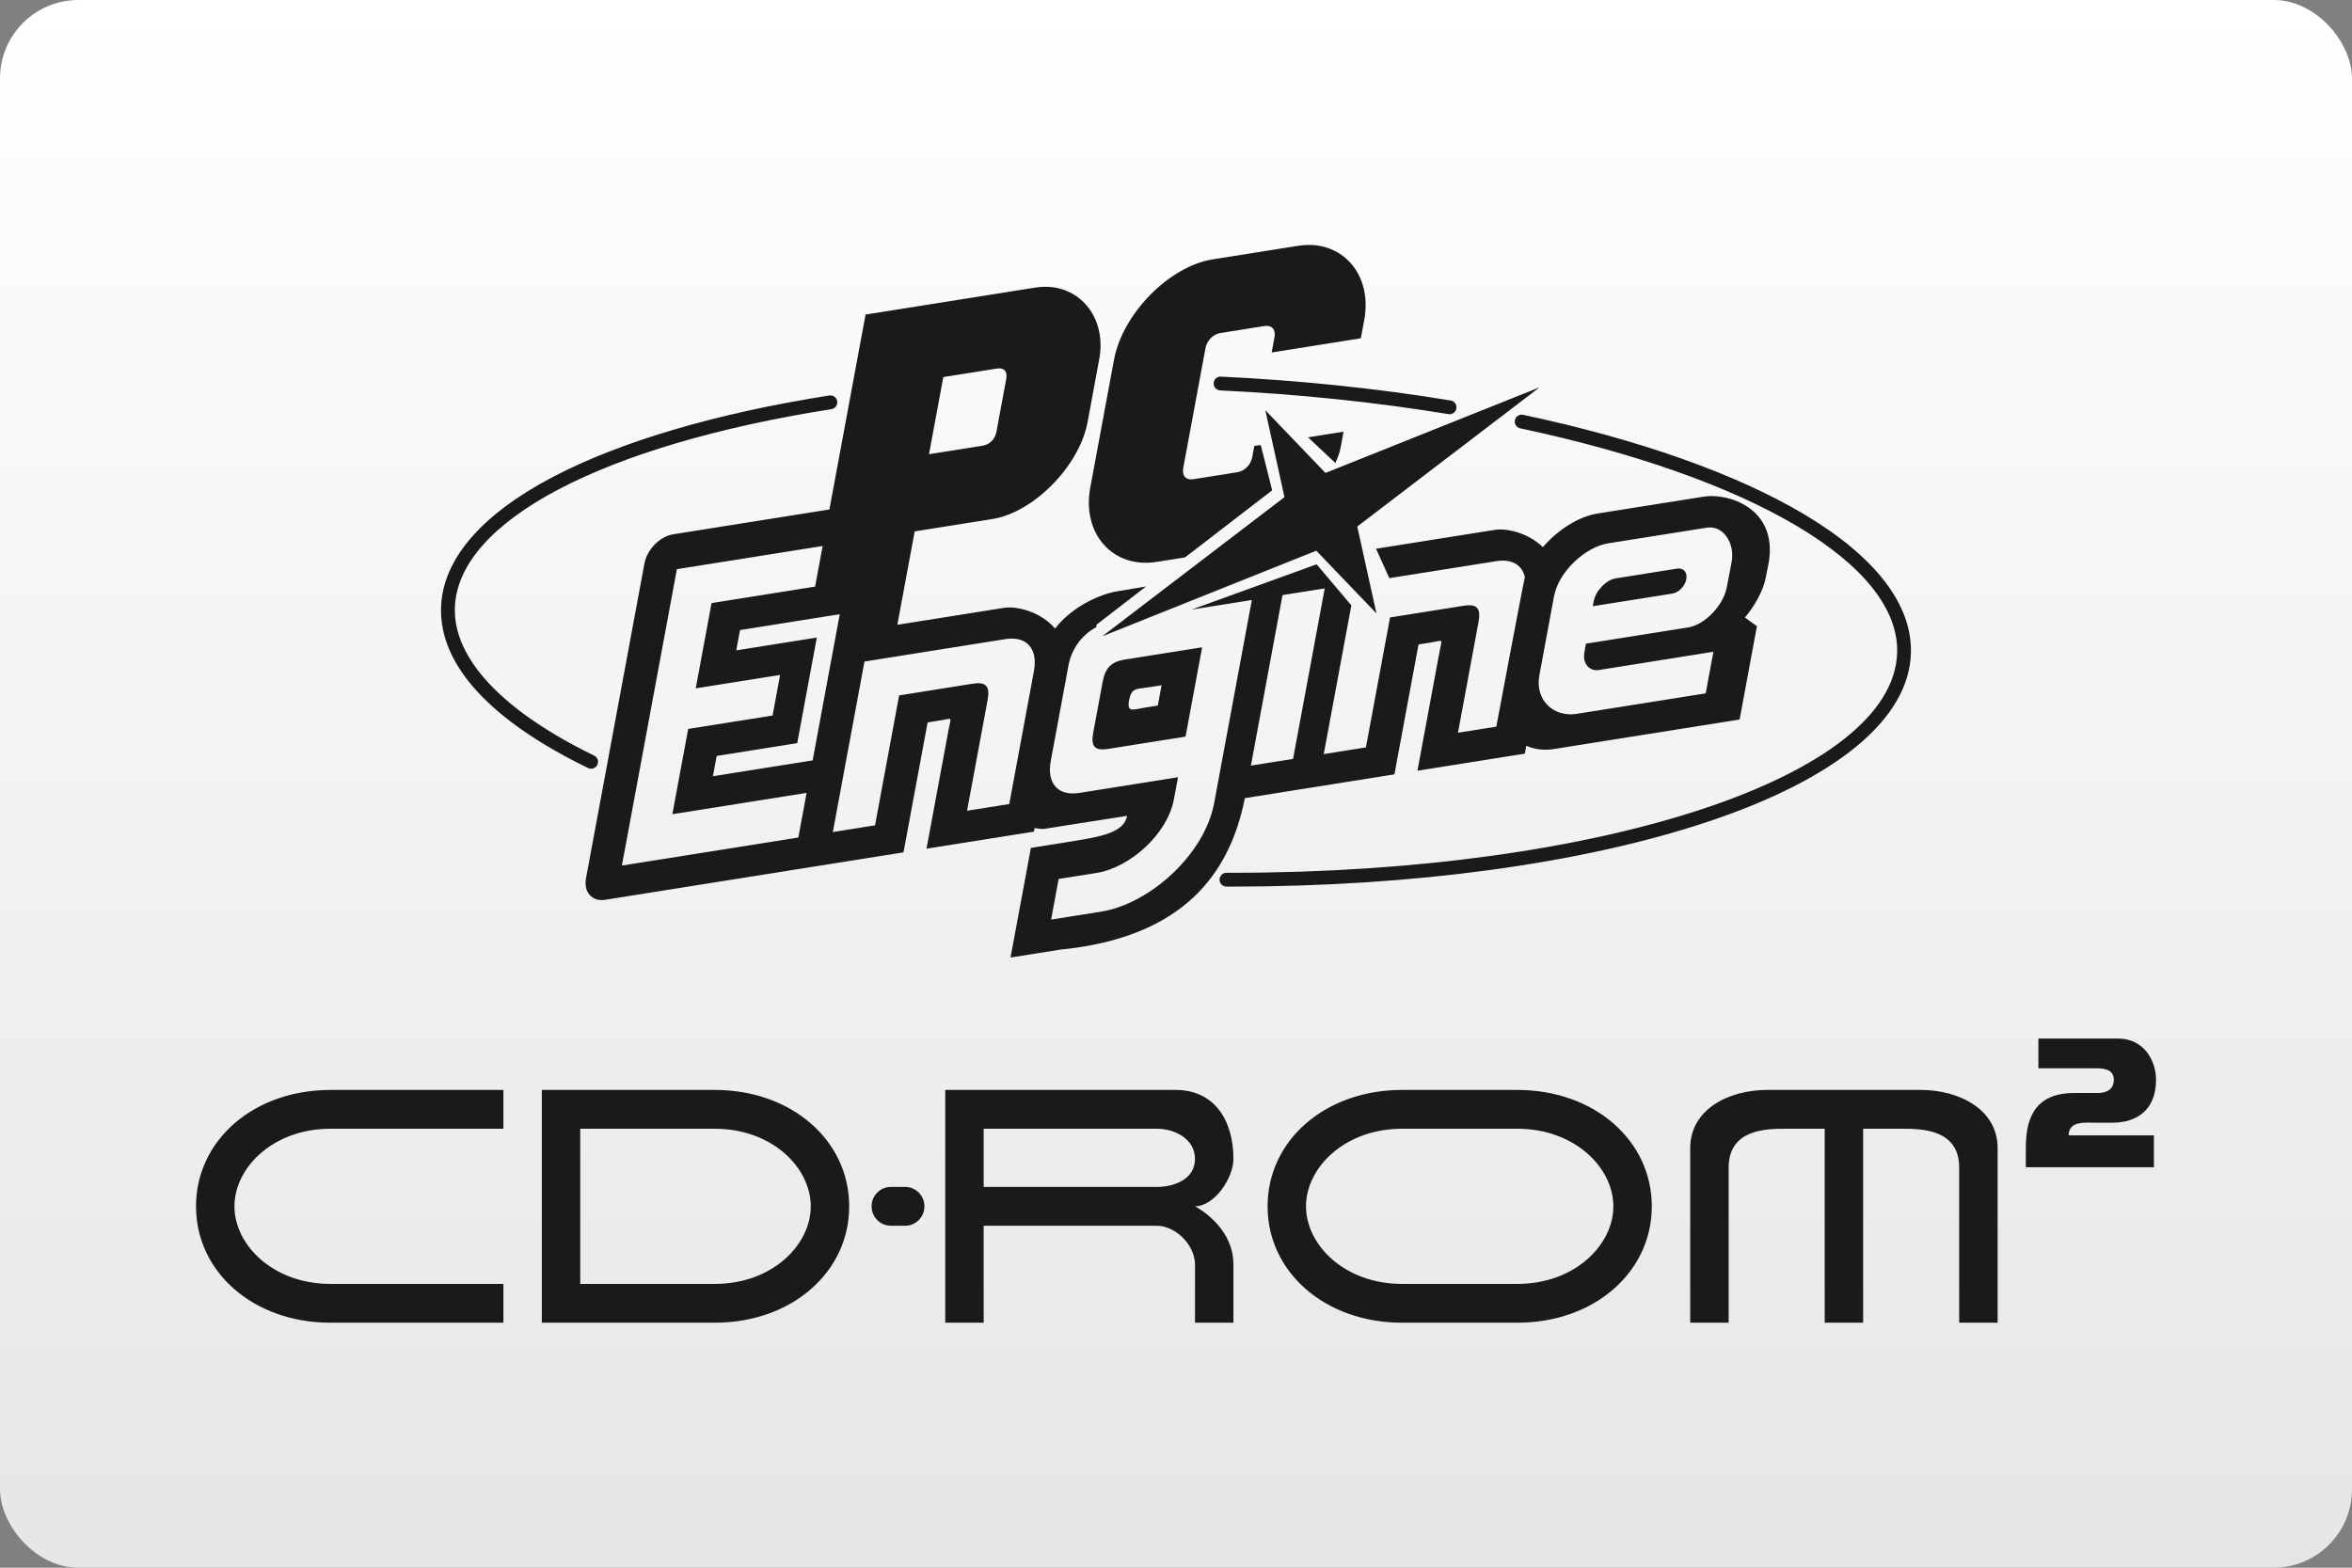 <?xml version="1.0" encoding="UTF-8"?>
<svg width="480" height="320" version="1.1" viewBox="0 0 480 320" xmlns="http://www.w3.org/2000/svg">
 <rect x="0" y="0" width="480" height="320" fill="#808080" stroke="none"/>
 <defs>
  <linearGradient id="a" x1="81.598" x2="81.598" y2="84.667" gradientTransform="scale(3.78)" gradientUnits="userSpaceOnUse">
   <stop stop-color="#fff" offset="0"/>
   <stop stop-color="#e6e6e6" offset="1"/>
  </linearGradient>
 </defs>
 <rect width="480" height="320" ry="16" fill="url(#a)" stroke-linecap="square" stroke-linejoin="round" stroke-width="2" style="paint-order:stroke fill markers"/>
 <path d="m267.32 50.001c-0.784-0.013-1.595 0.044-2.428 0.176l-17.414 2.769c-8.881 1.413-18.388 11.091-20.133 20.498l-4.844 26.107c-1.743 9.406 4.638 16.558 13.525 15.145l5.82-0.92 17.781-13.691-2.324-9.23-1.312 0.158-0.422 2.275c-0.292 1.579-1.558 2.864-3.043 3.103l-9.004 1.43c-1.487 0.238-2.337-0.715-2.043-2.293l4.537-24.451c0.292-1.572 1.556-2.86 3.041-3.098l9.004-1.43c1.486-0.237 2.336 0.715 2.043 2.287l-0.58 3.113 18.199-2.897 0.691-3.727c1.581-8.525-3.512-15.197-11.096-15.326zm-53.724 8.541c-0.748-0.016-1.52 0.034-2.311 0.16l-34.639 5.506-7.379 39.786-31.895 5.072c-2.699 0.43-5.327 3.097-5.855 5.955l-11.92 64.235c-0.528 2.86 1.233 4.832 3.932 4.406l60.856-9.676 4.924-26.521 2.478-0.398c2.726-0.428 2.324-0.919 1.795 1.912l-4.5 24.26 21.92-3.484 0.133-0.727c0.559 0.042 1.309 0.26 1.965 0.162l16.922-2.66c-0.629 3.382-5.087 4.232-11.893 5.312l-7.744 1.232-4.154 22.377 10.176-1.617c25.052-2.477 34.583-15.451 37.643-30.915l30.527-4.855 4.918-26.521 2.482-0.398c2.72-0.432 2.32-0.924 1.799 1.908l-4.504 24.268 21.916-3.486 0.299-1.607c1.654 0.731 3.588 0.988 5.633 0.666l37.902-6.023 3.535-19.062-2.457-1.752c2.127-2.527 3.787-5.616 4.268-8.211l0.598-3.006c1.891-11.243-8.454-14.23-13.176-13.479l-21.75 3.457c-3.853 0.613-8.093 3.304-11.18 6.867-2.854-2.833-7.26-3.934-9.822-3.525l-24.215 3.848 2.711 6.004 21.838-3.467c3.15-0.503 5.254 0.756 5.832 3.256-0.234 0.661-5.832 30.526-5.832 30.526l-7.83 1.246 4.199-22.611c0.52-2.832-0.334-3.748-3.053-3.314l-15.006 2.389-4.924 26.521-8.607 1.373 5.633-30.366-7.086-8.375-25.506 9.24 12.088-1.924 0.195-0.025-7.687 41.438c-1.954 10.526-13.163 20.592-23.107 22.174l-10.174 1.615 1.543-8.293 7.738-1.227c6.804-1.085 14.466-7.909 15.787-15.045l0.834-4.49-20.154 3.203c-4.322 0.689-6.668-1.941-5.818-6.516l3.615-19.48c0.639-3.462 2.796-6.335 5.68-7.83l0.047-0.521 10.113-7.797-5.906 0.996c-3.144 0.497-8.972 2.859-12.676 7.592-2.8-3.348-7.697-4.659-10.455-4.221l-21.725 3.457 3.541-19.066 15.85-2.522c8.436-1.338 17.772-10.846 19.432-19.775l2.381-12.85c1.503-8.097-3.506-14.626-10.738-14.781zm-9.621 16.646c1.1 0.026 1.631 0.822 1.381 2.15l-1.996 10.779c-0.286 1.524-1.373 2.628-2.811 2.857l-10.959 1.742 2.922-15.75 10.959-1.742c0.18-0.028 0.347-0.041 0.504-0.037zm45.038 1.684c-0.705 0.042-1.297 0.611-1.332 1.34-0.038 0.781 0.563 1.443 1.342 1.478 16.061 0.77 31.73 2.4 46.575 4.842 0.078 0.012 0.156 0.02 0.232 0.02 0.678 0 1.274-0.49 1.389-1.184 0.128-0.77-0.395-1.496-1.162-1.621-14.952-2.46-30.732-4.1-46.901-4.875-0.048-2e-3 -0.096-0.003-0.143 0zm65.181 2.191-43.692 17.475-12.277-12.805 3.914 17.744-37.199 28.412 43.692-17.48 12.277 12.807-3.916-17.74 37.201-28.412zm-144.66 1.648c-0.094-0.004-0.189 5.94e-4 -0.285 0.015-23.064 3.631-42.561 9.376-56.384 16.613-14.57 7.63-22.47 16.788-22.848 26.488-0.464 11.784 9.911 23.178 30.008 32.95 0.199 0.098 0.408 0.145 0.615 0.145 0.521 0 1.024-0.293 1.268-0.795 0.34-0.705 0.049-1.548-0.65-1.889-18.742-9.114-28.836-19.875-28.424-30.298 0.684-17.582 30.132-33.071 76.853-40.423 0.768-0.122 1.294-0.843 1.172-1.613-0.105-0.674-0.669-1.163-1.324-1.193zm141.02 3.928c-0.656-0.004-1.248 0.452-1.389 1.119-0.159 0.762 0.327 1.512 1.088 1.674 23.304 4.952 42.821 11.843 56.438 19.93 13.677 8.118 20.758 17.08 20.482 25.914-0.785 25.241-60.287 44.879-135.7 44.878-0.389 0-0.785-4.5e-4 -1.172-2e-3h-6e-3c-0.777 0-1.403 0.63-1.406 1.408-1e-3 0.781 0.623 1.413 1.402 1.414 0.395 2e-3 0.786 2e-3 1.18 2e-3 36.912 0 71.264-4.666 96.843-13.164 26.454-8.79 41.252-21.026 41.669-34.448 0.309-9.921-7.251-19.754-21.863-28.43-13.88-8.242-33.691-15.248-57.29-20.264-0.095-0.02-0.19-0.031-0.283-0.031zm-36.357 3.477-7.242 1.154 5.578 5.246c0.475-1.28 0.803-1.766 1.047-3.08l0.617-3.32zm74.767 19.543c3.052-0.015 5.082 3.54 4.434 7.021l-0.988 5.181c-0.693 3.716-4.479 7.666-7.869 8.207l-20.9 3.324-0.303 1.879c-0.397 2.137 1.018 3.806 2.975 3.494l23.361-3.727-1.574 8.494-26.354 4.185c-4.654 0.738-8.531-2.776-7.59-7.873l2.986-16.104c0.948-5.093 6.412-10.095 11.064-10.836l20.135-3.197c0.212-0.034 0.42-0.05 0.623-0.051zm-181.08 3.791-1.537 8.291-21.135 3.363-3.227 17.404 17.219-2.736-1.537 8.285-17.219 2.736-3.234 17.41 27.398-4.357-1.689 9.117-36.006 5.721 11.223-60.505 29.744-4.728zm174.86 4.592c-0.145-0.01-0.298-2e-3 -0.459 0.023l-4.184 0.662-6.672 1.064-1.69 0.264c-1.956 0.314-4.102 2.549-4.498 4.687l-0.186 1.004 16.283-2.59c1.286-0.206 2.538-1.509 2.801-2.916 0.225-1.231-0.381-2.132-1.397-2.199zm-72.394 4.064-6.461 34.81-8.607 1.365 6.455-34.804 0.197-0.037 8.416-1.334zm-98.976 5.271-5.529 29.836-20.352 3.234 0.766-4.139 16.438-2.617 4-21.553-16.438 2.617 0.766-4.143 20.35-3.236zm35.34 4.978c3.332 0.104 5.034 2.615 4.291 6.621l-5.035 27.148-8.611 1.363 4.193-22.605c0.529-2.834-0.326-3.753-3.053-3.32l-15.004 2.389-4.918 26.521-8.613 1.371 6.457-34.808 0.201-0.033 28.566-4.541c0.54-0.086 1.049-0.12 1.525-0.105zm38.617 1.772-15.787 2.506c-2.726 0.432-3.985 1.68-4.508 4.518l-1.928 10.398c-0.528 2.839 0.329 3.751 3.055 3.318l15.785-2.508 3.383-18.232zm-8.275 7.752-0.771 4.141-2.478 0.396c-2.662 0.424-3.834 1.135-3.396-1.475 0.534-2.631 1.506-2.247 4.168-2.672l2.478-0.391zm178.94 72.118v6.059h11.82c1.685 0 3.574 0.285 3.574 2.361 0 1.965-1.502 2.691-3.24 2.691h-4.885c-8.77 0-9.832 6.321-9.832 11.258v3.896h26.135v-6.5h-17.391c-2e-3 -3.03 3.332-2.592 5.904-2.592h2.92c5.225 0 9.002-2.692 9.002-8.754 0-3.896-2.443-8.42-7.715-8.42h-16.293zm-348.55 10.484c-15.683 0-27.443 10.295-27.443 23.758 0 13.461 11.761 23.756 27.443 23.756h35.289v-7.92h-35.289c-11.762 0-19.602-7.983-19.602-15.836 0-7.852 7.839-15.836 19.602-15.836h35.289v-7.922h-35.289zm43.128 0v47.513h35.287c15.683 0 27.443-10.295 27.443-23.756 0-13.462-11.761-23.758-27.443-23.758zm175.56 0c-15.684 0-27.445 10.295-27.445 23.758 0 13.461 11.762 23.756 27.445 23.756h23.523c15.683 0 27.443-10.295 27.443-23.756 0-13.462-11.761-23.758-27.443-23.758zm74.493 0c-7.842 0-15.684 3.961-15.684 11.881v35.632h7.842v-31.675c0-7.919 7.843-7.916 11.764-7.916h7.84v39.591h7.842v-39.591h7.842c3.92 0 11.76-3e-3 11.76 7.916v31.675h7.844v-35.632c0-7.92-7.843-11.881-15.684-11.881zm-167.72 2e-3v47.513h7.842v-19.797h35.287c3.921 0 7.842 3.961 7.842 7.92v11.877h7.842v-11.877c0-7.92-7.844-11.881-7.844-11.881 3.921 0 7.842-5.72 7.842-9.68 0-7.919-3.919-14.076-11.762-14.076h-47.048zm-74.491 7.92h27.445c11.762 0 19.602 7.983 19.602 15.836 0 7.852-7.84 15.836-19.602 15.836h-27.445zm82.333 0h35.287c3.92 0 7.842 2.197 7.842 6.156-9.9e-4 3.959-3.922 5.721-7.842 5.721h-35.287v-11.877zm85.384 0h23.523c11.762 0 19.602 7.983 19.602 15.836 0 7.852-7.839 15.836-19.602 15.836h-23.523c-11.762 0-19.604-7.983-19.604-15.836 0-7.852 7.842-15.836 19.604-15.836zm-104.44 11.877c-2.118 0.054-3.818 1.808-3.818 3.959 0 2.185 1.754 3.959 3.92 3.959h2.939c2.165-1e-5 3.92-1.774 3.92-3.959s-1.754-3.959-3.92-3.959h-2.939c-0.034 0-0.068-8.7e-4 -0.102 0z" fill="#1a1a1a" stroke-width=".5"/>
 <style type="text/css">.st0{fill:#FC0C18;}
	.st1{fill:#FC0C18;}</style>
</svg>
